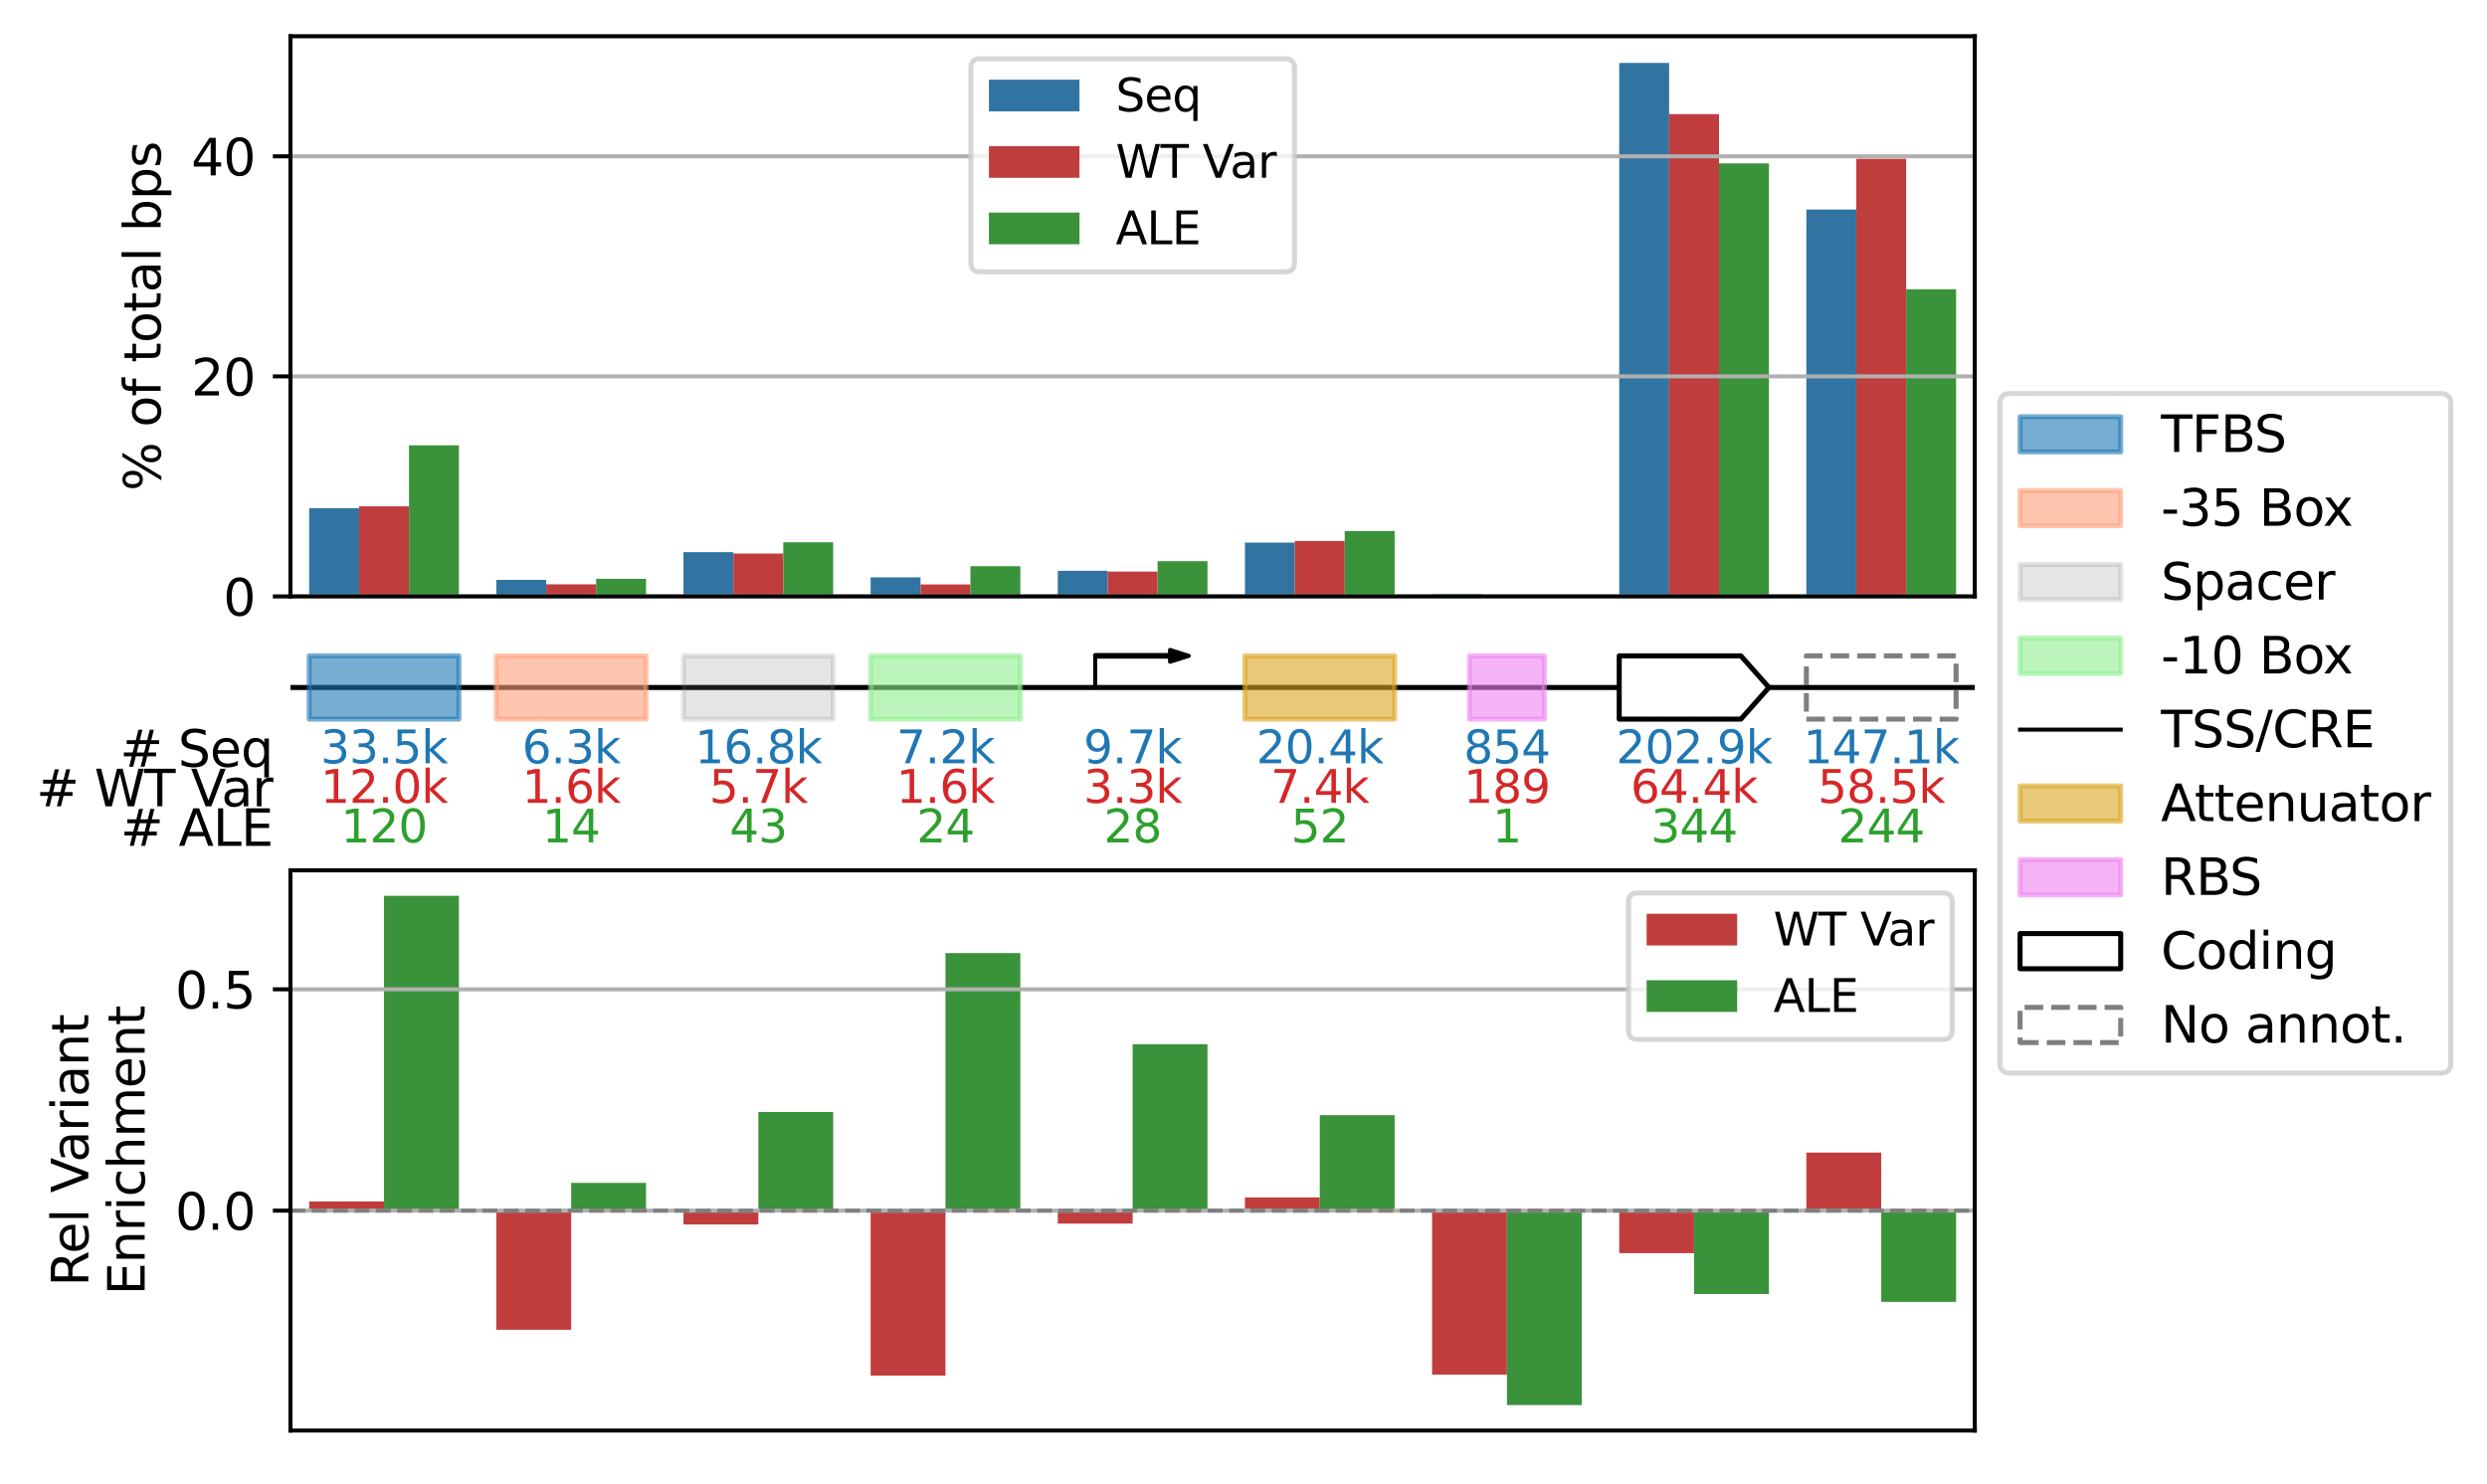 <?xml version="1.0" encoding="utf-8" standalone="no"?>
<!DOCTYPE svg PUBLIC "-//W3C//DTD SVG 1.1//EN"
  "http://www.w3.org/Graphics/SVG/1.1/DTD/svg11.dtd">
<svg xmlns:xlink="http://www.w3.org/1999/xlink" width="494.348pt" height="295.1pt" viewBox="0 0 494.348 295.1" xmlns="http://www.w3.org/2000/svg" version="1.1">
 <defs>
  <style type="text/css">*{stroke-linejoin: round; stroke-linecap: butt}</style>
 </defs>
 <g id="figure_1">
  <g id="patch_1">
   <path d="M 0 295.1 
L 494.348 295.1 
L 494.348 0 
L 0 0 
z
" style="fill: #ffffff"/>
  </g>
  <g id="axes_1">
   <g id="patch_2">
    <path d="M 57.736 118.575 
L 392.536 118.575 
L 392.536 7.2 
L 57.736 7.2 
z
" style="fill: #ffffff"/>
   </g>
   <g id="patch_3">
    <path d="M 61.456 118.575 
L 71.376 118.575 
L 71.376 101.024 
L 61.456 101.024 
z
" clip-path="url(#pc0bfbe5837)" style="fill: #3274a1"/>
   </g>
   <g id="patch_4">
    <path d="M 98.656 118.575 
L 108.576 118.575 
L 108.576 115.278 
L 98.656 115.278 
z
" clip-path="url(#pc0bfbe5837)" style="fill: #3274a1"/>
   </g>
   <g id="patch_5">
    <path d="M 135.856 118.575 
L 145.776 118.575 
L 145.776 109.774 
L 135.856 109.774 
z
" clip-path="url(#pc0bfbe5837)" style="fill: #3274a1"/>
   </g>
   <g id="patch_6">
    <path d="M 173.056 118.575 
L 182.976 118.575 
L 182.976 114.778 
L 173.056 114.778 
z
" clip-path="url(#pc0bfbe5837)" style="fill: #3274a1"/>
   </g>
   <g id="patch_7">
    <path d="M 210.256 118.575 
L 220.176 118.575 
L 220.176 113.482 
L 210.256 113.482 
z
" clip-path="url(#pc0bfbe5837)" style="fill: #3274a1"/>
   </g>
   <g id="patch_8">
    <path d="M 247.456 118.575 
L 257.376 118.575 
L 257.376 107.869 
L 247.456 107.869 
z
" clip-path="url(#pc0bfbe5837)" style="fill: #3274a1"/>
   </g>
   <g id="patch_9">
    <path d="M 284.656 118.575 
L 294.576 118.575 
L 294.576 118.129 
L 284.656 118.129 
z
" clip-path="url(#pc0bfbe5837)" style="fill: #3274a1"/>
   </g>
   <g id="patch_10">
    <path d="M 321.856 118.575 
L 331.776 118.575 
L 331.776 12.504 
L 321.856 12.504 
z
" clip-path="url(#pc0bfbe5837)" style="fill: #3274a1"/>
   </g>
   <g id="patch_11">
    <path d="M 359.056 118.575 
L 368.976 118.575 
L 368.976 41.654 
L 359.056 41.654 
z
" clip-path="url(#pc0bfbe5837)" style="fill: #3274a1"/>
   </g>
   <g id="patch_12">
    <path d="M 71.376 118.575 
L 81.296 118.575 
L 81.296 100.66 
L 71.376 100.66 
z
" clip-path="url(#pc0bfbe5837)" style="fill: #c03d3e"/>
   </g>
   <g id="patch_13">
    <path d="M 108.576 118.575 
L 118.496 118.575 
L 118.496 116.165 
L 108.576 116.165 
z
" clip-path="url(#pc0bfbe5837)" style="fill: #c03d3e"/>
   </g>
   <g id="patch_14">
    <path d="M 145.776 118.575 
L 155.696 118.575 
L 155.696 110.049 
L 145.776 110.049 
z
" clip-path="url(#pc0bfbe5837)" style="fill: #c03d3e"/>
   </g>
   <g id="patch_15">
    <path d="M 182.976 118.575 
L 192.896 118.575 
L 192.896 116.193 
L 182.976 116.193 
z
" clip-path="url(#pc0bfbe5837)" style="fill: #c03d3e"/>
   </g>
   <g id="patch_16">
    <path d="M 220.176 118.575 
L 230.096 118.575 
L 230.096 113.631 
L 220.176 113.631 
z
" clip-path="url(#pc0bfbe5837)" style="fill: #c03d3e"/>
   </g>
   <g id="patch_17">
    <path d="M 257.376 118.575 
L 267.296 118.575 
L 267.296 107.55 
L 257.376 107.55 
z
" clip-path="url(#pc0bfbe5837)" style="fill: #c03d3e"/>
   </g>
   <g id="patch_18">
    <path d="M 294.576 118.575 
L 304.496 118.575 
L 304.496 118.294 
L 294.576 118.294 
z
" clip-path="url(#pc0bfbe5837)" style="fill: #c03d3e"/>
   </g>
   <g id="patch_19">
    <path d="M 331.776 118.575 
L 341.696 118.575 
L 341.696 22.689 
L 331.776 22.689 
z
" clip-path="url(#pc0bfbe5837)" style="fill: #c03d3e"/>
   </g>
   <g id="patch_20">
    <path d="M 368.976 118.575 
L 378.896 118.575 
L 378.896 31.566 
L 368.976 31.566 
z
" clip-path="url(#pc0bfbe5837)" style="fill: #c03d3e"/>
   </g>
   <g id="patch_21">
    <path d="M 81.296 118.575 
L 91.216 118.575 
L 91.216 88.541 
L 81.296 88.541 
z
" clip-path="url(#pc0bfbe5837)" style="fill: #3a923a"/>
   </g>
   <g id="patch_22">
    <path d="M 118.496 118.575 
L 128.416 118.575 
L 128.416 115.071 
L 118.496 115.071 
z
" clip-path="url(#pc0bfbe5837)" style="fill: #3a923a"/>
   </g>
   <g id="patch_23">
    <path d="M 155.696 118.575 
L 165.616 118.575 
L 165.616 107.813 
L 155.696 107.813 
z
" clip-path="url(#pc0bfbe5837)" style="fill: #3a923a"/>
   </g>
   <g id="patch_24">
    <path d="M 192.896 118.575 
L 202.816 118.575 
L 202.816 112.568 
L 192.896 112.568 
z
" clip-path="url(#pc0bfbe5837)" style="fill: #3a923a"/>
   </g>
   <g id="patch_25">
    <path d="M 230.096 118.575 
L 240.016 118.575 
L 240.016 111.567 
L 230.096 111.567 
z
" clip-path="url(#pc0bfbe5837)" style="fill: #3a923a"/>
   </g>
   <g id="patch_26">
    <path d="M 267.296 118.575 
L 277.216 118.575 
L 277.216 105.56 
L 267.296 105.56 
z
" clip-path="url(#pc0bfbe5837)" style="fill: #3a923a"/>
   </g>
   <g id="patch_27">
    <path d="M 304.496 118.575 
L 314.416 118.575 
L 314.416 118.325 
L 304.496 118.325 
z
" clip-path="url(#pc0bfbe5837)" style="fill: #3a923a"/>
   </g>
   <g id="patch_28">
    <path d="M 341.696 118.575 
L 351.616 118.575 
L 351.616 32.477 
L 341.696 32.477 
z
" clip-path="url(#pc0bfbe5837)" style="fill: #3a923a"/>
   </g>
   <g id="patch_29">
    <path d="M 378.896 118.575 
L 388.816 118.575 
L 388.816 57.505 
L 378.896 57.505 
z
" clip-path="url(#pc0bfbe5837)" style="fill: #3a923a"/>
   </g>
   <g id="matplotlib.axis_1"/>
   <g id="matplotlib.axis_2">
    <g id="ytick_1">
     <g id="line2d_1">
      <path d="M 57.736 118.575 
L 392.536 118.575 
" clip-path="url(#pc0bfbe5837)" style="fill: none; stroke: #b0b0b0; stroke-width: 0.8; stroke-linecap: square"/>
     </g>
     <g id="line2d_2">
      <defs>
       <path id="mdea34a6b7b" d="M 0 0 
L -3.5 0 
" style="stroke: #000000; stroke-width: 0.8"/>
      </defs>
      <g>
       <use xlink:href="#mdea34a6b7b" x="57.736" y="118.575" style="stroke: #000000; stroke-width: 0.8"/>
      </g>
     </g>
     <g id="text_1">
      <!-- 0 -->
      <g transform="translate(44.373 122.374) scale(0.1 -0.1)">
       <defs>
        <path id="DejaVuSans-30" d="M 2034 4250 
Q 1547 4250 1301 3770 
Q 1056 3291 1056 2328 
Q 1056 1369 1301 889 
Q 1547 409 2034 409 
Q 2525 409 2770 889 
Q 3016 1369 3016 2328 
Q 3016 3291 2770 3770 
Q 2525 4250 2034 4250 
z
M 2034 4750 
Q 2819 4750 3233 4129 
Q 3647 3509 3647 2328 
Q 3647 1150 3233 529 
Q 2819 -91 2034 -91 
Q 1250 -91 836 529 
Q 422 1150 422 2328 
Q 422 3509 836 4129 
Q 1250 4750 2034 4750 
z
" transform="scale(0.016)"/>
       </defs>
       <use xlink:href="#DejaVuSans-30"/>
      </g>
     </g>
    </g>
    <g id="ytick_2">
     <g id="line2d_3">
      <path d="M 57.736 74.825 
L 392.536 74.825 
" clip-path="url(#pc0bfbe5837)" style="fill: none; stroke: #b0b0b0; stroke-width: 0.8; stroke-linecap: square"/>
     </g>
     <g id="line2d_4">
      <g>
       <use xlink:href="#mdea34a6b7b" x="57.736" y="74.825" style="stroke: #000000; stroke-width: 0.8"/>
      </g>
     </g>
     <g id="text_2">
      <!-- 20 -->
      <g transform="translate(38.011 78.624) scale(0.1 -0.1)">
       <defs>
        <path id="DejaVuSans-32" d="M 1228 531 
L 3431 531 
L 3431 0 
L 469 0 
L 469 531 
Q 828 903 1448 1529 
Q 2069 2156 2228 2338 
Q 2531 2678 2651 2914 
Q 2772 3150 2772 3378 
Q 2772 3750 2511 3984 
Q 2250 4219 1831 4219 
Q 1534 4219 1204 4116 
Q 875 4013 500 3803 
L 500 4441 
Q 881 4594 1212 4672 
Q 1544 4750 1819 4750 
Q 2544 4750 2975 4387 
Q 3406 4025 3406 3419 
Q 3406 3131 3298 2873 
Q 3191 2616 2906 2266 
Q 2828 2175 2409 1742 
Q 1991 1309 1228 531 
z
" transform="scale(0.016)"/>
       </defs>
       <use xlink:href="#DejaVuSans-32"/>
       <use xlink:href="#DejaVuSans-30" x="63.623"/>
      </g>
     </g>
    </g>
    <g id="ytick_3">
     <g id="line2d_5">
      <path d="M 57.736 31.075 
L 392.536 31.075 
" clip-path="url(#pc0bfbe5837)" style="fill: none; stroke: #b0b0b0; stroke-width: 0.8; stroke-linecap: square"/>
     </g>
     <g id="line2d_6">
      <g>
       <use xlink:href="#mdea34a6b7b" x="57.736" y="31.075" style="stroke: #000000; stroke-width: 0.8"/>
      </g>
     </g>
     <g id="text_3">
      <!-- 40 -->
      <g transform="translate(38.011 34.874) scale(0.1 -0.1)">
       <defs>
        <path id="DejaVuSans-34" d="M 2419 4116 
L 825 1625 
L 2419 1625 
L 2419 4116 
z
M 2253 4666 
L 3047 4666 
L 3047 1625 
L 3713 1625 
L 3713 1100 
L 3047 1100 
L 3047 0 
L 2419 0 
L 2419 1100 
L 313 1100 
L 313 1709 
L 2253 4666 
z
" transform="scale(0.016)"/>
       </defs>
       <use xlink:href="#DejaVuSans-34"/>
       <use xlink:href="#DejaVuSans-30" x="63.623"/>
      </g>
     </g>
    </g>
    <g id="text_4">
     <!-- % of total bps -->
     <g transform="translate(31.931 97.611) rotate(-90) scale(0.1 -0.1)">
      <defs>
       <path id="DejaVuSans-25" d="M 4653 2053 
Q 4381 2053 4226 1822 
Q 4072 1591 4072 1178 
Q 4072 772 4226 539 
Q 4381 306 4653 306 
Q 4919 306 5073 539 
Q 5228 772 5228 1178 
Q 5228 1588 5073 1820 
Q 4919 2053 4653 2053 
z
M 4653 2450 
Q 5147 2450 5437 2106 
Q 5728 1763 5728 1178 
Q 5728 594 5436 251 
Q 5144 -91 4653 -91 
Q 4153 -91 3862 251 
Q 3572 594 3572 1178 
Q 3572 1766 3864 2108 
Q 4156 2450 4653 2450 
z
M 1428 4353 
Q 1159 4353 1004 4120 
Q 850 3888 850 3481 
Q 850 3069 1003 2837 
Q 1156 2606 1428 2606 
Q 1700 2606 1854 2837 
Q 2009 3069 2009 3481 
Q 2009 3884 1853 4118 
Q 1697 4353 1428 4353 
z
M 4250 4750 
L 4750 4750 
L 1831 -91 
L 1331 -91 
L 4250 4750 
z
M 1428 4750 
Q 1922 4750 2215 4408 
Q 2509 4066 2509 3481 
Q 2509 2891 2217 2550 
Q 1925 2209 1428 2209 
Q 931 2209 642 2551 
Q 353 2894 353 3481 
Q 353 4063 643 4406 
Q 934 4750 1428 4750 
z
" transform="scale(0.016)"/>
       <path id="DejaVuSans-20" transform="scale(0.016)"/>
       <path id="DejaVuSans-6f" d="M 1959 3097 
Q 1497 3097 1228 2736 
Q 959 2375 959 1747 
Q 959 1119 1226 758 
Q 1494 397 1959 397 
Q 2419 397 2687 759 
Q 2956 1122 2956 1747 
Q 2956 2369 2687 2733 
Q 2419 3097 1959 3097 
z
M 1959 3584 
Q 2709 3584 3137 3096 
Q 3566 2609 3566 1747 
Q 3566 888 3137 398 
Q 2709 -91 1959 -91 
Q 1206 -91 779 398 
Q 353 888 353 1747 
Q 353 2609 779 3096 
Q 1206 3584 1959 3584 
z
" transform="scale(0.016)"/>
       <path id="DejaVuSans-66" d="M 2375 4863 
L 2375 4384 
L 1825 4384 
Q 1516 4384 1395 4259 
Q 1275 4134 1275 3809 
L 1275 3500 
L 2222 3500 
L 2222 3053 
L 1275 3053 
L 1275 0 
L 697 0 
L 697 3053 
L 147 3053 
L 147 3500 
L 697 3500 
L 697 3744 
Q 697 4328 969 4595 
Q 1241 4863 1831 4863 
L 2375 4863 
z
" transform="scale(0.016)"/>
       <path id="DejaVuSans-74" d="M 1172 4494 
L 1172 3500 
L 2356 3500 
L 2356 3053 
L 1172 3053 
L 1172 1153 
Q 1172 725 1289 603 
Q 1406 481 1766 481 
L 2356 481 
L 2356 0 
L 1766 0 
Q 1100 0 847 248 
Q 594 497 594 1153 
L 594 3053 
L 172 3053 
L 172 3500 
L 594 3500 
L 594 4494 
L 1172 4494 
z
" transform="scale(0.016)"/>
       <path id="DejaVuSans-61" d="M 2194 1759 
Q 1497 1759 1228 1600 
Q 959 1441 959 1056 
Q 959 750 1161 570 
Q 1363 391 1709 391 
Q 2188 391 2477 730 
Q 2766 1069 2766 1631 
L 2766 1759 
L 2194 1759 
z
M 3341 1997 
L 3341 0 
L 2766 0 
L 2766 531 
Q 2569 213 2275 61 
Q 1981 -91 1556 -91 
Q 1019 -91 701 211 
Q 384 513 384 1019 
Q 384 1609 779 1909 
Q 1175 2209 1959 2209 
L 2766 2209 
L 2766 2266 
Q 2766 2663 2505 2880 
Q 2244 3097 1772 3097 
Q 1472 3097 1187 3025 
Q 903 2953 641 2809 
L 641 3341 
Q 956 3463 1253 3523 
Q 1550 3584 1831 3584 
Q 2591 3584 2966 3190 
Q 3341 2797 3341 1997 
z
" transform="scale(0.016)"/>
       <path id="DejaVuSans-6c" d="M 603 4863 
L 1178 4863 
L 1178 0 
L 603 0 
L 603 4863 
z
" transform="scale(0.016)"/>
       <path id="DejaVuSans-62" d="M 3116 1747 
Q 3116 2381 2855 2742 
Q 2594 3103 2138 3103 
Q 1681 3103 1420 2742 
Q 1159 2381 1159 1747 
Q 1159 1113 1420 752 
Q 1681 391 2138 391 
Q 2594 391 2855 752 
Q 3116 1113 3116 1747 
z
M 1159 2969 
Q 1341 3281 1617 3432 
Q 1894 3584 2278 3584 
Q 2916 3584 3314 3078 
Q 3713 2572 3713 1747 
Q 3713 922 3314 415 
Q 2916 -91 2278 -91 
Q 1894 -91 1617 61 
Q 1341 213 1159 525 
L 1159 0 
L 581 0 
L 581 4863 
L 1159 4863 
L 1159 2969 
z
" transform="scale(0.016)"/>
       <path id="DejaVuSans-70" d="M 1159 525 
L 1159 -1331 
L 581 -1331 
L 581 3500 
L 1159 3500 
L 1159 2969 
Q 1341 3281 1617 3432 
Q 1894 3584 2278 3584 
Q 2916 3584 3314 3078 
Q 3713 2572 3713 1747 
Q 3713 922 3314 415 
Q 2916 -91 2278 -91 
Q 1894 -91 1617 61 
Q 1341 213 1159 525 
z
M 3116 1747 
Q 3116 2381 2855 2742 
Q 2594 3103 2138 3103 
Q 1681 3103 1420 2742 
Q 1159 2381 1159 1747 
Q 1159 1113 1420 752 
Q 1681 391 2138 391 
Q 2594 391 2855 752 
Q 3116 1113 3116 1747 
z
" transform="scale(0.016)"/>
       <path id="DejaVuSans-73" d="M 2834 3397 
L 2834 2853 
Q 2591 2978 2328 3040 
Q 2066 3103 1784 3103 
Q 1356 3103 1142 2972 
Q 928 2841 928 2578 
Q 928 2378 1081 2264 
Q 1234 2150 1697 2047 
L 1894 2003 
Q 2506 1872 2764 1633 
Q 3022 1394 3022 966 
Q 3022 478 2636 193 
Q 2250 -91 1575 -91 
Q 1294 -91 989 -36 
Q 684 19 347 128 
L 347 722 
Q 666 556 975 473 
Q 1284 391 1588 391 
Q 1994 391 2212 530 
Q 2431 669 2431 922 
Q 2431 1156 2273 1281 
Q 2116 1406 1581 1522 
L 1381 1569 
Q 847 1681 609 1914 
Q 372 2147 372 2553 
Q 372 3047 722 3315 
Q 1072 3584 1716 3584 
Q 2034 3584 2315 3537 
Q 2597 3491 2834 3397 
z
" transform="scale(0.016)"/>
      </defs>
      <use xlink:href="#DejaVuSans-25"/>
      <use xlink:href="#DejaVuSans-20" x="95.02"/>
      <use xlink:href="#DejaVuSans-6f" x="126.807"/>
      <use xlink:href="#DejaVuSans-66" x="187.988"/>
      <use xlink:href="#DejaVuSans-20" x="223.193"/>
      <use xlink:href="#DejaVuSans-74" x="254.98"/>
      <use xlink:href="#DejaVuSans-6f" x="294.189"/>
      <use xlink:href="#DejaVuSans-74" x="355.371"/>
      <use xlink:href="#DejaVuSans-61" x="394.58"/>
      <use xlink:href="#DejaVuSans-6c" x="455.859"/>
      <use xlink:href="#DejaVuSans-20" x="483.643"/>
      <use xlink:href="#DejaVuSans-62" x="515.43"/>
      <use xlink:href="#DejaVuSans-70" x="578.906"/>
      <use xlink:href="#DejaVuSans-73" x="642.383"/>
     </g>
    </g>
   </g>
   <g id="line2d_7">
    <path clip-path="url(#pc0bfbe5837)" style="fill: none; stroke: #424242; stroke-width: 2.7; stroke-linecap: square"/>
   </g>
   <g id="line2d_8">
    <path clip-path="url(#pc0bfbe5837)" style="fill: none; stroke: #424242; stroke-width: 2.7; stroke-linecap: square"/>
   </g>
   <g id="line2d_9">
    <path clip-path="url(#pc0bfbe5837)" style="fill: none; stroke: #424242; stroke-width: 2.7; stroke-linecap: square"/>
   </g>
   <g id="line2d_10">
    <path clip-path="url(#pc0bfbe5837)" style="fill: none; stroke: #424242; stroke-width: 2.7; stroke-linecap: square"/>
   </g>
   <g id="line2d_11">
    <path clip-path="url(#pc0bfbe5837)" style="fill: none; stroke: #424242; stroke-width: 2.7; stroke-linecap: square"/>
   </g>
   <g id="line2d_12">
    <path clip-path="url(#pc0bfbe5837)" style="fill: none; stroke: #424242; stroke-width: 2.7; stroke-linecap: square"/>
   </g>
   <g id="line2d_13">
    <path clip-path="url(#pc0bfbe5837)" style="fill: none; stroke: #424242; stroke-width: 2.7; stroke-linecap: square"/>
   </g>
   <g id="line2d_14">
    <path clip-path="url(#pc0bfbe5837)" style="fill: none; stroke: #424242; stroke-width: 2.7; stroke-linecap: square"/>
   </g>
   <g id="line2d_15">
    <path clip-path="url(#pc0bfbe5837)" style="fill: none; stroke: #424242; stroke-width: 2.7; stroke-linecap: square"/>
   </g>
   <g id="line2d_16">
    <path clip-path="url(#pc0bfbe5837)" style="fill: none; stroke: #424242; stroke-width: 2.7; stroke-linecap: square"/>
   </g>
   <g id="line2d_17">
    <path clip-path="url(#pc0bfbe5837)" style="fill: none; stroke: #424242; stroke-width: 2.7; stroke-linecap: square"/>
   </g>
   <g id="line2d_18">
    <path clip-path="url(#pc0bfbe5837)" style="fill: none; stroke: #424242; stroke-width: 2.7; stroke-linecap: square"/>
   </g>
   <g id="line2d_19">
    <path clip-path="url(#pc0bfbe5837)" style="fill: none; stroke: #424242; stroke-width: 2.7; stroke-linecap: square"/>
   </g>
   <g id="line2d_20">
    <path clip-path="url(#pc0bfbe5837)" style="fill: none; stroke: #424242; stroke-width: 2.7; stroke-linecap: square"/>
   </g>
   <g id="line2d_21">
    <path clip-path="url(#pc0bfbe5837)" style="fill: none; stroke: #424242; stroke-width: 2.7; stroke-linecap: square"/>
   </g>
   <g id="line2d_22">
    <path clip-path="url(#pc0bfbe5837)" style="fill: none; stroke: #424242; stroke-width: 2.7; stroke-linecap: square"/>
   </g>
   <g id="line2d_23">
    <path clip-path="url(#pc0bfbe5837)" style="fill: none; stroke: #424242; stroke-width: 2.7; stroke-linecap: square"/>
   </g>
   <g id="line2d_24">
    <path clip-path="url(#pc0bfbe5837)" style="fill: none; stroke: #424242; stroke-width: 2.7; stroke-linecap: square"/>
   </g>
   <g id="line2d_25">
    <path clip-path="url(#pc0bfbe5837)" style="fill: none; stroke: #424242; stroke-width: 2.7; stroke-linecap: square"/>
   </g>
   <g id="line2d_26">
    <path clip-path="url(#pc0bfbe5837)" style="fill: none; stroke: #424242; stroke-width: 2.7; stroke-linecap: square"/>
   </g>
   <g id="line2d_27">
    <path clip-path="url(#pc0bfbe5837)" style="fill: none; stroke: #424242; stroke-width: 2.7; stroke-linecap: square"/>
   </g>
   <g id="line2d_28">
    <path clip-path="url(#pc0bfbe5837)" style="fill: none; stroke: #424242; stroke-width: 2.7; stroke-linecap: square"/>
   </g>
   <g id="line2d_29">
    <path clip-path="url(#pc0bfbe5837)" style="fill: none; stroke: #424242; stroke-width: 2.7; stroke-linecap: square"/>
   </g>
   <g id="line2d_30">
    <path clip-path="url(#pc0bfbe5837)" style="fill: none; stroke: #424242; stroke-width: 2.7; stroke-linecap: square"/>
   </g>
   <g id="line2d_31">
    <path clip-path="url(#pc0bfbe5837)" style="fill: none; stroke: #424242; stroke-width: 2.7; stroke-linecap: square"/>
   </g>
   <g id="line2d_32">
    <path clip-path="url(#pc0bfbe5837)" style="fill: none; stroke: #424242; stroke-width: 2.7; stroke-linecap: square"/>
   </g>
   <g id="line2d_33">
    <path clip-path="url(#pc0bfbe5837)" style="fill: none; stroke: #424242; stroke-width: 2.7; stroke-linecap: square"/>
   </g>
   <g id="patch_30">
    <path d="M 57.736 118.575 
L 57.736 7.2 
" style="fill: none; stroke: #000000; stroke-width: 0.8; stroke-linejoin: miter; stroke-linecap: square"/>
   </g>
   <g id="patch_31">
    <path d="M 392.536 118.575 
L 392.536 7.2 
" style="fill: none; stroke: #000000; stroke-width: 0.8; stroke-linejoin: miter; stroke-linecap: square"/>
   </g>
   <g id="patch_32">
    <path d="M 57.736 118.575 
L 392.536 118.575 
" style="fill: none; stroke: #000000; stroke-width: 0.8; stroke-linejoin: miter; stroke-linecap: square"/>
   </g>
   <g id="patch_33">
    <path d="M 57.736 7.2 
L 392.536 7.2 
" style="fill: none; stroke: #000000; stroke-width: 0.8; stroke-linejoin: miter; stroke-linecap: square"/>
   </g>
   <g id="legend_1">
    <g id="patch_34">
     <path d="M 194.771 54.031 
L 255.501 54.031 
Q 257.301 54.031 257.301 52.231 
L 257.301 13.5 
Q 257.301 11.7 255.501 11.7 
L 194.771 11.7 
Q 192.971 11.7 192.971 13.5 
L 192.971 52.231 
Q 192.971 54.031 194.771 54.031 
z
" style="fill: #ffffff; opacity: 0.8; stroke: #cccccc; stroke-linejoin: miter"/>
    </g>
    <g id="patch_35">
     <path d="M 196.571 22.139 
L 214.571 22.139 
L 214.571 15.839 
L 196.571 15.839 
z
" style="fill: #3274a1"/>
    </g>
    <g id="text_5">
     <!-- Seq -->
     <g transform="translate(221.771 22.139) scale(0.09 -0.09)">
      <defs>
       <path id="DejaVuSans-53" d="M 3425 4513 
L 3425 3897 
Q 3066 4069 2747 4153 
Q 2428 4238 2131 4238 
Q 1616 4238 1336 4038 
Q 1056 3838 1056 3469 
Q 1056 3159 1242 3001 
Q 1428 2844 1947 2747 
L 2328 2669 
Q 3034 2534 3370 2195 
Q 3706 1856 3706 1288 
Q 3706 609 3251 259 
Q 2797 -91 1919 -91 
Q 1588 -91 1214 -16 
Q 841 59 441 206 
L 441 856 
Q 825 641 1194 531 
Q 1563 422 1919 422 
Q 2459 422 2753 634 
Q 3047 847 3047 1241 
Q 3047 1584 2836 1778 
Q 2625 1972 2144 2069 
L 1759 2144 
Q 1053 2284 737 2584 
Q 422 2884 422 3419 
Q 422 4038 858 4394 
Q 1294 4750 2059 4750 
Q 2388 4750 2728 4690 
Q 3069 4631 3425 4513 
z
" transform="scale(0.016)"/>
       <path id="DejaVuSans-65" d="M 3597 1894 
L 3597 1613 
L 953 1613 
Q 991 1019 1311 708 
Q 1631 397 2203 397 
Q 2534 397 2845 478 
Q 3156 559 3463 722 
L 3463 178 
Q 3153 47 2828 -22 
Q 2503 -91 2169 -91 
Q 1331 -91 842 396 
Q 353 884 353 1716 
Q 353 2575 817 3079 
Q 1281 3584 2069 3584 
Q 2775 3584 3186 3129 
Q 3597 2675 3597 1894 
z
M 3022 2063 
Q 3016 2534 2758 2815 
Q 2500 3097 2075 3097 
Q 1594 3097 1305 2825 
Q 1016 2553 972 2059 
L 3022 2063 
z
" transform="scale(0.016)"/>
       <path id="DejaVuSans-71" d="M 947 1747 
Q 947 1113 1208 752 
Q 1469 391 1925 391 
Q 2381 391 2643 752 
Q 2906 1113 2906 1747 
Q 2906 2381 2643 2742 
Q 2381 3103 1925 3103 
Q 1469 3103 1208 2742 
Q 947 2381 947 1747 
z
M 2906 525 
Q 2725 213 2448 61 
Q 2172 -91 1784 -91 
Q 1150 -91 751 415 
Q 353 922 353 1747 
Q 353 2572 751 3078 
Q 1150 3584 1784 3584 
Q 2172 3584 2448 3432 
Q 2725 3281 2906 2969 
L 2906 3500 
L 3481 3500 
L 3481 -1331 
L 2906 -1331 
L 2906 525 
z
" transform="scale(0.016)"/>
      </defs>
      <use xlink:href="#DejaVuSans-53"/>
      <use xlink:href="#DejaVuSans-65" x="63.477"/>
      <use xlink:href="#DejaVuSans-71" x="125"/>
     </g>
    </g>
    <g id="patch_36">
     <path d="M 196.571 35.349 
L 214.571 35.349 
L 214.571 29.049 
L 196.571 29.049 
z
" style="fill: #c03d3e"/>
    </g>
    <g id="text_6">
     <!-- WT Var -->
     <g transform="translate(221.771 35.349) scale(0.09 -0.09)">
      <defs>
       <path id="DejaVuSans-57" d="M 213 4666 
L 850 4666 
L 1831 722 
L 2809 4666 
L 3519 4666 
L 4500 722 
L 5478 4666 
L 6119 4666 
L 4947 0 
L 4153 0 
L 3169 4050 
L 2175 0 
L 1381 0 
L 213 4666 
z
" transform="scale(0.016)"/>
       <path id="DejaVuSans-54" d="M -19 4666 
L 3928 4666 
L 3928 4134 
L 2272 4134 
L 2272 0 
L 1638 0 
L 1638 4134 
L -19 4134 
L -19 4666 
z
" transform="scale(0.016)"/>
       <path id="DejaVuSans-56" d="M 1831 0 
L 50 4666 
L 709 4666 
L 2188 738 
L 3669 4666 
L 4325 4666 
L 2547 0 
L 1831 0 
z
" transform="scale(0.016)"/>
       <path id="DejaVuSans-72" d="M 2631 2963 
Q 2534 3019 2420 3045 
Q 2306 3072 2169 3072 
Q 1681 3072 1420 2755 
Q 1159 2438 1159 1844 
L 1159 0 
L 581 0 
L 581 3500 
L 1159 3500 
L 1159 2956 
Q 1341 3275 1631 3429 
Q 1922 3584 2338 3584 
Q 2397 3584 2469 3576 
Q 2541 3569 2628 3553 
L 2631 2963 
z
" transform="scale(0.016)"/>
      </defs>
      <use xlink:href="#DejaVuSans-57"/>
      <use xlink:href="#DejaVuSans-54" x="98.877"/>
      <use xlink:href="#DejaVuSans-20" x="159.961"/>
      <use xlink:href="#DejaVuSans-56" x="191.748"/>
      <use xlink:href="#DejaVuSans-61" x="252.406"/>
      <use xlink:href="#DejaVuSans-72" x="313.686"/>
     </g>
    </g>
    <g id="patch_37">
     <path d="M 196.571 48.559 
L 214.571 48.559 
L 214.571 42.259 
L 196.571 42.259 
z
" style="fill: #3a923a"/>
    </g>
    <g id="text_7">
     <!-- ALE -->
     <g transform="translate(221.771 48.559) scale(0.09 -0.09)">
      <defs>
       <path id="DejaVuSans-41" d="M 2188 4044 
L 1331 1722 
L 3047 1722 
L 2188 4044 
z
M 1831 4666 
L 2547 4666 
L 4325 0 
L 3669 0 
L 3244 1197 
L 1141 1197 
L 716 0 
L 50 0 
L 1831 4666 
z
" transform="scale(0.016)"/>
       <path id="DejaVuSans-4c" d="M 628 4666 
L 1259 4666 
L 1259 531 
L 3531 531 
L 3531 0 
L 628 0 
L 628 4666 
z
" transform="scale(0.016)"/>
       <path id="DejaVuSans-45" d="M 628 4666 
L 3578 4666 
L 3578 4134 
L 1259 4134 
L 1259 2753 
L 3481 2753 
L 3481 2222 
L 1259 2222 
L 1259 531 
L 3634 531 
L 3634 0 
L 628 0 
L 628 4666 
z
" transform="scale(0.016)"/>
      </defs>
      <use xlink:href="#DejaVuSans-41"/>
      <use xlink:href="#DejaVuSans-4c" x="68.408"/>
      <use xlink:href="#DejaVuSans-45" x="124.121"/>
     </g>
    </g>
   </g>
  </g>
  <g id="axes_2">
   <g id="patch_38">
    <path d="M 57.736 164.363 
L 392.536 164.363 
L 392.536 127.237 
L 57.736 127.237 
z
" style="fill: #ffffff"/>
   </g>
   <g id="patch_39">
    <path d="M 359.056 142.968 
L 388.816 142.968 
L 388.816 130.384 
L 359.056 130.384 
z
" clip-path="url(#p7ae9b88ac7)" style="fill: #ffffff; stroke-dasharray: 3.7,1.6; stroke-dashoffset: 0; stroke: #7f7f7f; stroke-linejoin: miter"/>
   </g>
   <g id="line2d_34">
    <path d="M 57.736 136.676 
L 392.536 136.676 
" clip-path="url(#p7ae9b88ac7)" style="fill: none; stroke: #000000; stroke-linecap: square"/>
   </g>
   <g id="patch_40">
    <path d="M 61.456 142.968 
L 91.216 142.968 
L 91.216 130.384 
L 61.456 130.384 
z
" clip-path="url(#p7ae9b88ac7)" style="fill: #1f77b4; opacity: 0.6; stroke: #1f77b4; stroke-linejoin: miter"/>
   </g>
   <g id="patch_41">
    <path d="M 98.656 142.968 
L 128.416 142.968 
L 128.416 130.384 
L 98.656 130.384 
z
" clip-path="url(#p7ae9b88ac7)" style="fill: #ffa07a; opacity: 0.6; stroke: #ffa07a; stroke-linejoin: miter"/>
   </g>
   <g id="patch_42">
    <path d="M 135.856 142.968 
L 165.616 142.968 
L 165.616 130.384 
L 135.856 130.384 
z
" clip-path="url(#p7ae9b88ac7)" style="fill: #7f7f7f; opacity: 0.2; stroke: #7f7f7f; stroke-linejoin: miter"/>
   </g>
   <g id="patch_43">
    <path d="M 173.056 142.968 
L 202.816 142.968 
L 202.816 130.384 
L 173.056 130.384 
z
" clip-path="url(#p7ae9b88ac7)" style="fill: #90ee90; opacity: 0.6; stroke: #90ee90; stroke-linejoin: miter"/>
   </g>
   <g id="patch_44">
    <path d="M 236.296 130.384 
L 232.576 131.564 
L 232.576 130.541 
L 217.696 130.541 
L 217.696 130.226 
L 232.576 130.226 
L 232.576 129.204 
z
" clip-path="url(#p7ae9b88ac7)" style="stroke: #000000; stroke-width: 0.8; stroke-linejoin: miter"/>
   </g>
   <g id="patch_45">
    <path d="M 247.456 142.968 
L 277.216 142.968 
L 277.216 130.384 
L 247.456 130.384 
z
" clip-path="url(#p7ae9b88ac7)" style="fill: #daa520; opacity: 0.6; stroke: #daa520; stroke-linejoin: miter"/>
   </g>
   <g id="patch_46">
    <path d="M 292.096 142.968 
L 306.976 142.968 
L 306.976 130.384 
L 292.096 130.384 
z
" clip-path="url(#p7ae9b88ac7)" style="fill: #ee82ee; opacity: 0.6; stroke: #ee82ee; stroke-linejoin: miter"/>
   </g>
   <g id="patch_47">
    <path d="M 321.856 142.968 
L 346.036 142.968 
L 351.616 136.676 
L 346.036 130.384 
L 321.856 130.384 
z
" clip-path="url(#p7ae9b88ac7)" style="fill: #ffffff; stroke: #000000; stroke-linejoin: miter"/>
   </g>
   <g id="matplotlib.axis_3"/>
   <g id="matplotlib.axis_4">
    <g id="ytick_4">
     <g id="line2d_35"/>
     <g id="text_8">
      <!-- # ALE -->
      <g transform="translate(23.947 168.162) scale(0.1 -0.1)">
       <defs>
        <path id="DejaVuSans-23" d="M 3272 2816 
L 2363 2816 
L 2100 1772 
L 3016 1772 
L 3272 2816 
z
M 2803 4594 
L 2478 3297 
L 3391 3297 
L 3719 4594 
L 4219 4594 
L 3897 3297 
L 4872 3297 
L 4872 2816 
L 3775 2816 
L 3519 1772 
L 4513 1772 
L 4513 1294 
L 3397 1294 
L 3072 0 
L 2572 0 
L 2894 1294 
L 1978 1294 
L 1656 0 
L 1153 0 
L 1478 1294 
L 494 1294 
L 494 1772 
L 1594 1772 
L 1856 2816 
L 850 2816 
L 850 3297 
L 1978 3297 
L 2297 4594 
L 2803 4594 
z
" transform="scale(0.016)"/>
       </defs>
       <use xlink:href="#DejaVuSans-23"/>
       <use xlink:href="#DejaVuSans-20" x="83.789"/>
       <use xlink:href="#DejaVuSans-41" x="115.576"/>
       <use xlink:href="#DejaVuSans-4c" x="183.984"/>
       <use xlink:href="#DejaVuSans-45" x="239.697"/>
      </g>
     </g>
    </g>
    <g id="ytick_5">
     <g id="line2d_36"/>
     <g id="text_9">
      <!-- # WT Var -->
      <g transform="translate(7.2 160.296) scale(0.1 -0.1)">
       <use xlink:href="#DejaVuSans-23"/>
       <use xlink:href="#DejaVuSans-20" x="83.789"/>
       <use xlink:href="#DejaVuSans-57" x="115.576"/>
       <use xlink:href="#DejaVuSans-54" x="214.453"/>
       <use xlink:href="#DejaVuSans-20" x="275.537"/>
       <use xlink:href="#DejaVuSans-56" x="307.324"/>
       <use xlink:href="#DejaVuSans-61" x="367.982"/>
       <use xlink:href="#DejaVuSans-72" x="429.262"/>
      </g>
     </g>
    </g>
    <g id="ytick_6">
     <g id="line2d_37"/>
     <g id="text_10">
      <!-- # Seq -->
      <g transform="translate(23.828 152.431) scale(0.1 -0.1)">
       <use xlink:href="#DejaVuSans-23"/>
       <use xlink:href="#DejaVuSans-20" x="83.789"/>
       <use xlink:href="#DejaVuSans-53" x="115.576"/>
       <use xlink:href="#DejaVuSans-65" x="179.053"/>
       <use xlink:href="#DejaVuSans-71" x="240.576"/>
      </g>
     </g>
    </g>
   </g>
   <g id="line2d_38">
    <path d="M 217.696 136.676 
L 217.696 130.384 
" clip-path="url(#p7ae9b88ac7)" style="fill: none; stroke: #000000; stroke-width: 0.8; stroke-linecap: square"/>
   </g>
   <g id="text_11">
    <!-- 33.5k -->
    <g style="fill: #1f77b4" transform="translate(63.711 151.744) scale(0.09 -0.09)">
     <defs>
      <path id="DejaVuSans-33" d="M 2597 2516 
Q 3050 2419 3304 2112 
Q 3559 1806 3559 1356 
Q 3559 666 3084 287 
Q 2609 -91 1734 -91 
Q 1441 -91 1130 -33 
Q 819 25 488 141 
L 488 750 
Q 750 597 1062 519 
Q 1375 441 1716 441 
Q 2309 441 2620 675 
Q 2931 909 2931 1356 
Q 2931 1769 2642 2001 
Q 2353 2234 1838 2234 
L 1294 2234 
L 1294 2753 
L 1863 2753 
Q 2328 2753 2575 2939 
Q 2822 3125 2822 3475 
Q 2822 3834 2567 4026 
Q 2313 4219 1838 4219 
Q 1578 4219 1281 4162 
Q 984 4106 628 3988 
L 628 4550 
Q 988 4650 1302 4700 
Q 1616 4750 1894 4750 
Q 2613 4750 3031 4423 
Q 3450 4097 3450 3541 
Q 3450 3153 3228 2886 
Q 3006 2619 2597 2516 
z
" transform="scale(0.016)"/>
      <path id="DejaVuSans-2e" d="M 684 794 
L 1344 794 
L 1344 0 
L 684 0 
L 684 794 
z
" transform="scale(0.016)"/>
      <path id="DejaVuSans-35" d="M 691 4666 
L 3169 4666 
L 3169 4134 
L 1269 4134 
L 1269 2991 
Q 1406 3038 1543 3061 
Q 1681 3084 1819 3084 
Q 2600 3084 3056 2656 
Q 3513 2228 3513 1497 
Q 3513 744 3044 326 
Q 2575 -91 1722 -91 
Q 1428 -91 1123 -41 
Q 819 9 494 109 
L 494 744 
Q 775 591 1075 516 
Q 1375 441 1709 441 
Q 2250 441 2565 725 
Q 2881 1009 2881 1497 
Q 2881 1984 2565 2268 
Q 2250 2553 1709 2553 
Q 1456 2553 1204 2497 
Q 953 2441 691 2322 
L 691 4666 
z
" transform="scale(0.016)"/>
      <path id="DejaVuSans-6b" d="M 581 4863 
L 1159 4863 
L 1159 1991 
L 2875 3500 
L 3609 3500 
L 1753 1863 
L 3688 0 
L 2938 0 
L 1159 1709 
L 1159 0 
L 581 0 
L 581 4863 
z
" transform="scale(0.016)"/>
     </defs>
     <use xlink:href="#DejaVuSans-33"/>
     <use xlink:href="#DejaVuSans-33" x="63.623"/>
     <use xlink:href="#DejaVuSans-2e" x="127.246"/>
     <use xlink:href="#DejaVuSans-35" x="159.033"/>
     <use xlink:href="#DejaVuSans-6b" x="222.656"/>
    </g>
   </g>
   <g id="text_12">
    <!-- 12.0k -->
    <g style="fill: #d62728" transform="translate(63.711 159.61) scale(0.09 -0.09)">
     <defs>
      <path id="DejaVuSans-31" d="M 794 531 
L 1825 531 
L 1825 4091 
L 703 3866 
L 703 4441 
L 1819 4666 
L 2450 4666 
L 2450 531 
L 3481 531 
L 3481 0 
L 794 0 
L 794 531 
z
" transform="scale(0.016)"/>
     </defs>
     <use xlink:href="#DejaVuSans-31"/>
     <use xlink:href="#DejaVuSans-32" x="63.623"/>
     <use xlink:href="#DejaVuSans-2e" x="127.246"/>
     <use xlink:href="#DejaVuSans-30" x="159.033"/>
     <use xlink:href="#DejaVuSans-6b" x="222.656"/>
    </g>
   </g>
   <g id="text_13">
    <!-- 120 -->
    <g style="fill: #2ca02c" transform="translate(67.747 167.475) scale(0.09 -0.09)">
     <use xlink:href="#DejaVuSans-31"/>
     <use xlink:href="#DejaVuSans-32" x="63.623"/>
     <use xlink:href="#DejaVuSans-30" x="127.246"/>
    </g>
   </g>
   <g id="text_14">
    <!-- 6.3k -->
    <g style="fill: #1f77b4" transform="translate(103.774 151.744) scale(0.09 -0.09)">
     <defs>
      <path id="DejaVuSans-36" d="M 2113 2584 
Q 1688 2584 1439 2293 
Q 1191 2003 1191 1497 
Q 1191 994 1439 701 
Q 1688 409 2113 409 
Q 2538 409 2786 701 
Q 3034 994 3034 1497 
Q 3034 2003 2786 2293 
Q 2538 2584 2113 2584 
z
M 3366 4563 
L 3366 3988 
Q 3128 4100 2886 4159 
Q 2644 4219 2406 4219 
Q 1781 4219 1451 3797 
Q 1122 3375 1075 2522 
Q 1259 2794 1537 2939 
Q 1816 3084 2150 3084 
Q 2853 3084 3261 2657 
Q 3669 2231 3669 1497 
Q 3669 778 3244 343 
Q 2819 -91 2113 -91 
Q 1303 -91 875 529 
Q 447 1150 447 2328 
Q 447 3434 972 4092 
Q 1497 4750 2381 4750 
Q 2619 4750 2861 4703 
Q 3103 4656 3366 4563 
z
" transform="scale(0.016)"/>
     </defs>
     <use xlink:href="#DejaVuSans-36"/>
     <use xlink:href="#DejaVuSans-2e" x="63.623"/>
     <use xlink:href="#DejaVuSans-33" x="95.41"/>
     <use xlink:href="#DejaVuSans-6b" x="159.033"/>
    </g>
   </g>
   <g id="text_15">
    <!-- 1.6k -->
    <g style="fill: #d62728" transform="translate(103.774 159.61) scale(0.09 -0.09)">
     <use xlink:href="#DejaVuSans-31"/>
     <use xlink:href="#DejaVuSans-2e" x="63.623"/>
     <use xlink:href="#DejaVuSans-36" x="95.41"/>
     <use xlink:href="#DejaVuSans-6b" x="159.033"/>
    </g>
   </g>
   <g id="text_16">
    <!-- 14 -->
    <g style="fill: #2ca02c" transform="translate(107.81 167.475) scale(0.09 -0.09)">
     <use xlink:href="#DejaVuSans-31"/>
     <use xlink:href="#DejaVuSans-34" x="63.623"/>
    </g>
   </g>
   <g id="text_17">
    <!-- 16.8k -->
    <g style="fill: #1f77b4" transform="translate(138.111 151.744) scale(0.09 -0.09)">
     <defs>
      <path id="DejaVuSans-38" d="M 2034 2216 
Q 1584 2216 1326 1975 
Q 1069 1734 1069 1313 
Q 1069 891 1326 650 
Q 1584 409 2034 409 
Q 2484 409 2743 651 
Q 3003 894 3003 1313 
Q 3003 1734 2745 1975 
Q 2488 2216 2034 2216 
z
M 1403 2484 
Q 997 2584 770 2862 
Q 544 3141 544 3541 
Q 544 4100 942 4425 
Q 1341 4750 2034 4750 
Q 2731 4750 3128 4425 
Q 3525 4100 3525 3541 
Q 3525 3141 3298 2862 
Q 3072 2584 2669 2484 
Q 3125 2378 3379 2068 
Q 3634 1759 3634 1313 
Q 3634 634 3220 271 
Q 2806 -91 2034 -91 
Q 1263 -91 848 271 
Q 434 634 434 1313 
Q 434 1759 690 2068 
Q 947 2378 1403 2484 
z
M 1172 3481 
Q 1172 3119 1398 2916 
Q 1625 2713 2034 2713 
Q 2441 2713 2670 2916 
Q 2900 3119 2900 3481 
Q 2900 3844 2670 4047 
Q 2441 4250 2034 4250 
Q 1625 4250 1398 4047 
Q 1172 3844 1172 3481 
z
" transform="scale(0.016)"/>
     </defs>
     <use xlink:href="#DejaVuSans-31"/>
     <use xlink:href="#DejaVuSans-36" x="63.623"/>
     <use xlink:href="#DejaVuSans-2e" x="127.246"/>
     <use xlink:href="#DejaVuSans-38" x="159.033"/>
     <use xlink:href="#DejaVuSans-6b" x="222.656"/>
    </g>
   </g>
   <g id="text_18">
    <!-- 5.7k -->
    <g style="fill: #d62728" transform="translate(140.974 159.61) scale(0.09 -0.09)">
     <defs>
      <path id="DejaVuSans-37" d="M 525 4666 
L 3525 4666 
L 3525 4397 
L 1831 0 
L 1172 0 
L 2766 4134 
L 525 4134 
L 525 4666 
z
" transform="scale(0.016)"/>
     </defs>
     <use xlink:href="#DejaVuSans-35"/>
     <use xlink:href="#DejaVuSans-2e" x="63.623"/>
     <use xlink:href="#DejaVuSans-37" x="95.41"/>
     <use xlink:href="#DejaVuSans-6b" x="159.033"/>
    </g>
   </g>
   <g id="text_19">
    <!-- 43 -->
    <g style="fill: #2ca02c" transform="translate(145.01 167.475) scale(0.09 -0.09)">
     <use xlink:href="#DejaVuSans-34"/>
     <use xlink:href="#DejaVuSans-33" x="63.623"/>
    </g>
   </g>
   <g id="text_20">
    <!-- 7.2k -->
    <g style="fill: #1f77b4" transform="translate(178.174 151.744) scale(0.09 -0.09)">
     <use xlink:href="#DejaVuSans-37"/>
     <use xlink:href="#DejaVuSans-2e" x="63.623"/>
     <use xlink:href="#DejaVuSans-32" x="95.41"/>
     <use xlink:href="#DejaVuSans-6b" x="159.033"/>
    </g>
   </g>
   <g id="text_21">
    <!-- 1.6k -->
    <g style="fill: #d62728" transform="translate(178.174 159.61) scale(0.09 -0.09)">
     <use xlink:href="#DejaVuSans-31"/>
     <use xlink:href="#DejaVuSans-2e" x="63.623"/>
     <use xlink:href="#DejaVuSans-36" x="95.41"/>
     <use xlink:href="#DejaVuSans-6b" x="159.033"/>
    </g>
   </g>
   <g id="text_22">
    <!-- 24 -->
    <g style="fill: #2ca02c" transform="translate(182.21 167.475) scale(0.09 -0.09)">
     <use xlink:href="#DejaVuSans-32"/>
     <use xlink:href="#DejaVuSans-34" x="63.623"/>
    </g>
   </g>
   <g id="text_23">
    <!-- 9.7k -->
    <g style="fill: #1f77b4" transform="translate(215.374 151.744) scale(0.09 -0.09)">
     <defs>
      <path id="DejaVuSans-39" d="M 703 97 
L 703 672 
Q 941 559 1184 500 
Q 1428 441 1663 441 
Q 2288 441 2617 861 
Q 2947 1281 2994 2138 
Q 2813 1869 2534 1725 
Q 2256 1581 1919 1581 
Q 1219 1581 811 2004 
Q 403 2428 403 3163 
Q 403 3881 828 4315 
Q 1253 4750 1959 4750 
Q 2769 4750 3195 4129 
Q 3622 3509 3622 2328 
Q 3622 1225 3098 567 
Q 2575 -91 1691 -91 
Q 1453 -91 1209 -44 
Q 966 3 703 97 
z
M 1959 2075 
Q 2384 2075 2632 2365 
Q 2881 2656 2881 3163 
Q 2881 3666 2632 3958 
Q 2384 4250 1959 4250 
Q 1534 4250 1286 3958 
Q 1038 3666 1038 3163 
Q 1038 2656 1286 2365 
Q 1534 2075 1959 2075 
z
" transform="scale(0.016)"/>
     </defs>
     <use xlink:href="#DejaVuSans-39"/>
     <use xlink:href="#DejaVuSans-2e" x="63.623"/>
     <use xlink:href="#DejaVuSans-37" x="95.41"/>
     <use xlink:href="#DejaVuSans-6b" x="159.033"/>
    </g>
   </g>
   <g id="text_24">
    <!-- 3.3k -->
    <g style="fill: #d62728" transform="translate(215.374 159.61) scale(0.09 -0.09)">
     <use xlink:href="#DejaVuSans-33"/>
     <use xlink:href="#DejaVuSans-2e" x="63.623"/>
     <use xlink:href="#DejaVuSans-33" x="95.41"/>
     <use xlink:href="#DejaVuSans-6b" x="159.033"/>
    </g>
   </g>
   <g id="text_25">
    <!-- 28 -->
    <g style="fill: #2ca02c" transform="translate(219.41 167.475) scale(0.09 -0.09)">
     <use xlink:href="#DejaVuSans-32"/>
     <use xlink:href="#DejaVuSans-38" x="63.623"/>
    </g>
   </g>
   <g id="text_26">
    <!-- 20.4k -->
    <g style="fill: #1f77b4" transform="translate(249.711 151.744) scale(0.09 -0.09)">
     <use xlink:href="#DejaVuSans-32"/>
     <use xlink:href="#DejaVuSans-30" x="63.623"/>
     <use xlink:href="#DejaVuSans-2e" x="127.246"/>
     <use xlink:href="#DejaVuSans-34" x="159.033"/>
     <use xlink:href="#DejaVuSans-6b" x="222.656"/>
    </g>
   </g>
   <g id="text_27">
    <!-- 7.4k -->
    <g style="fill: #d62728" transform="translate(252.574 159.61) scale(0.09 -0.09)">
     <use xlink:href="#DejaVuSans-37"/>
     <use xlink:href="#DejaVuSans-2e" x="63.623"/>
     <use xlink:href="#DejaVuSans-34" x="95.41"/>
     <use xlink:href="#DejaVuSans-6b" x="159.033"/>
    </g>
   </g>
   <g id="text_28">
    <!-- 52 -->
    <g style="fill: #2ca02c" transform="translate(256.61 167.475) scale(0.09 -0.09)">
     <use xlink:href="#DejaVuSans-35"/>
     <use xlink:href="#DejaVuSans-32" x="63.623"/>
    </g>
   </g>
   <g id="text_29">
    <!-- 854 -->
    <g style="fill: #1f77b4" transform="translate(290.947 151.744) scale(0.09 -0.09)">
     <use xlink:href="#DejaVuSans-38"/>
     <use xlink:href="#DejaVuSans-35" x="63.623"/>
     <use xlink:href="#DejaVuSans-34" x="127.246"/>
    </g>
   </g>
   <g id="text_30">
    <!-- 189 -->
    <g style="fill: #d62728" transform="translate(290.947 159.61) scale(0.09 -0.09)">
     <use xlink:href="#DejaVuSans-31"/>
     <use xlink:href="#DejaVuSans-38" x="63.623"/>
     <use xlink:href="#DejaVuSans-39" x="127.246"/>
    </g>
   </g>
   <g id="text_31">
    <!-- 1 -->
    <g style="fill: #2ca02c" transform="translate(296.673 167.475) scale(0.09 -0.09)">
     <use xlink:href="#DejaVuSans-31"/>
    </g>
   </g>
   <g id="text_32">
    <!-- 202.9k -->
    <g style="fill: #1f77b4" transform="translate(321.248 151.744) scale(0.09 -0.09)">
     <use xlink:href="#DejaVuSans-32"/>
     <use xlink:href="#DejaVuSans-30" x="63.623"/>
     <use xlink:href="#DejaVuSans-32" x="127.246"/>
     <use xlink:href="#DejaVuSans-2e" x="190.869"/>
     <use xlink:href="#DejaVuSans-39" x="222.656"/>
     <use xlink:href="#DejaVuSans-6b" x="286.279"/>
    </g>
   </g>
   <g id="text_33">
    <!-- 64.4k -->
    <g style="fill: #d62728" transform="translate(324.111 159.61) scale(0.09 -0.09)">
     <use xlink:href="#DejaVuSans-36"/>
     <use xlink:href="#DejaVuSans-34" x="63.623"/>
     <use xlink:href="#DejaVuSans-2e" x="127.246"/>
     <use xlink:href="#DejaVuSans-34" x="159.033"/>
     <use xlink:href="#DejaVuSans-6b" x="222.656"/>
    </g>
   </g>
   <g id="text_34">
    <!-- 344 -->
    <g style="fill: #2ca02c" transform="translate(328.147 167.475) scale(0.09 -0.09)">
     <use xlink:href="#DejaVuSans-33"/>
     <use xlink:href="#DejaVuSans-34" x="63.623"/>
     <use xlink:href="#DejaVuSans-34" x="127.246"/>
    </g>
   </g>
   <g id="text_35">
    <!-- 147.1k -->
    <g style="fill: #1f77b4" transform="translate(358.447 151.744) scale(0.09 -0.09)">
     <use xlink:href="#DejaVuSans-31"/>
     <use xlink:href="#DejaVuSans-34" x="63.623"/>
     <use xlink:href="#DejaVuSans-37" x="127.246"/>
     <use xlink:href="#DejaVuSans-2e" x="190.869"/>
     <use xlink:href="#DejaVuSans-31" x="222.656"/>
     <use xlink:href="#DejaVuSans-6b" x="286.279"/>
    </g>
   </g>
   <g id="text_36">
    <!-- 58.5k -->
    <g style="fill: #d62728" transform="translate(361.311 159.61) scale(0.09 -0.09)">
     <use xlink:href="#DejaVuSans-35"/>
     <use xlink:href="#DejaVuSans-38" x="63.623"/>
     <use xlink:href="#DejaVuSans-2e" x="127.246"/>
     <use xlink:href="#DejaVuSans-35" x="159.033"/>
     <use xlink:href="#DejaVuSans-6b" x="222.656"/>
    </g>
   </g>
   <g id="text_37">
    <!-- 244 -->
    <g style="fill: #2ca02c" transform="translate(365.347 167.475) scale(0.09 -0.09)">
     <use xlink:href="#DejaVuSans-32"/>
     <use xlink:href="#DejaVuSans-34" x="63.623"/>
     <use xlink:href="#DejaVuSans-34" x="127.246"/>
    </g>
   </g>
   <g id="legend_2">
    <g id="patch_48">
     <path d="M 399.536 213.352 
L 485.148 213.352 
Q 487.148 213.352 487.148 211.352 
L 487.148 80.248 
Q 487.148 78.248 485.148 78.248 
L 399.536 78.248 
Q 397.536 78.248 397.536 80.248 
L 397.536 211.352 
Q 397.536 213.352 399.536 213.352 
z
" style="fill: #ffffff; opacity: 0.8; stroke: #cccccc; stroke-linejoin: miter"/>
    </g>
    <g id="patch_49">
     <path d="M 401.536 89.847 
L 421.536 89.847 
L 421.536 82.847 
L 401.536 82.847 
z
" style="fill: #1f77b4; opacity: 0.6; stroke: #1f77b4; stroke-linejoin: miter"/>
    </g>
    <g id="text_38">
     <!-- TFBS -->
     <g transform="translate(429.536 89.847) scale(0.1 -0.1)">
      <defs>
       <path id="DejaVuSans-46" d="M 628 4666 
L 3309 4666 
L 3309 4134 
L 1259 4134 
L 1259 2759 
L 3109 2759 
L 3109 2228 
L 1259 2228 
L 1259 0 
L 628 0 
L 628 4666 
z
" transform="scale(0.016)"/>
       <path id="DejaVuSans-42" d="M 1259 2228 
L 1259 519 
L 2272 519 
Q 2781 519 3026 730 
Q 3272 941 3272 1375 
Q 3272 1813 3026 2020 
Q 2781 2228 2272 2228 
L 1259 2228 
z
M 1259 4147 
L 1259 2741 
L 2194 2741 
Q 2656 2741 2882 2914 
Q 3109 3088 3109 3444 
Q 3109 3797 2882 3972 
Q 2656 4147 2194 4147 
L 1259 4147 
z
M 628 4666 
L 2241 4666 
Q 2963 4666 3353 4366 
Q 3744 4066 3744 3513 
Q 3744 3084 3544 2831 
Q 3344 2578 2956 2516 
Q 3422 2416 3680 2098 
Q 3938 1781 3938 1306 
Q 3938 681 3513 340 
Q 3088 0 2303 0 
L 628 0 
L 628 4666 
z
" transform="scale(0.016)"/>
      </defs>
      <use xlink:href="#DejaVuSans-54"/>
      <use xlink:href="#DejaVuSans-46" x="61.084"/>
      <use xlink:href="#DejaVuSans-42" x="118.604"/>
      <use xlink:href="#DejaVuSans-53" x="185.457"/>
     </g>
    </g>
    <g id="patch_50">
     <path d="M 401.536 104.525 
L 421.536 104.525 
L 421.536 97.525 
L 401.536 97.525 
z
" style="fill: #ffa07a; opacity: 0.6; stroke: #ffa07a; stroke-linejoin: miter"/>
    </g>
    <g id="text_39">
     <!-- -35 Box -->
     <g transform="translate(429.536 104.525) scale(0.1 -0.1)">
      <defs>
       <path id="DejaVuSans-2d" d="M 313 2009 
L 1997 2009 
L 1997 1497 
L 313 1497 
L 313 2009 
z
" transform="scale(0.016)"/>
       <path id="DejaVuSans-78" d="M 3513 3500 
L 2247 1797 
L 3578 0 
L 2900 0 
L 1881 1375 
L 863 0 
L 184 0 
L 1544 1831 
L 300 3500 
L 978 3500 
L 1906 2253 
L 2834 3500 
L 3513 3500 
z
" transform="scale(0.016)"/>
      </defs>
      <use xlink:href="#DejaVuSans-2d"/>
      <use xlink:href="#DejaVuSans-33" x="36.084"/>
      <use xlink:href="#DejaVuSans-35" x="99.707"/>
      <use xlink:href="#DejaVuSans-20" x="163.33"/>
      <use xlink:href="#DejaVuSans-42" x="195.117"/>
      <use xlink:href="#DejaVuSans-6f" x="263.721"/>
      <use xlink:href="#DejaVuSans-78" x="321.777"/>
     </g>
    </g>
    <g id="patch_51">
     <path d="M 401.536 119.203 
L 421.536 119.203 
L 421.536 112.203 
L 401.536 112.203 
z
" style="fill: #7f7f7f; opacity: 0.2; stroke: #7f7f7f; stroke-linejoin: miter"/>
    </g>
    <g id="text_40">
     <!-- Spacer -->
     <g transform="translate(429.536 119.203) scale(0.1 -0.1)">
      <defs>
       <path id="DejaVuSans-63" d="M 3122 3366 
L 3122 2828 
Q 2878 2963 2633 3030 
Q 2388 3097 2138 3097 
Q 1578 3097 1268 2742 
Q 959 2388 959 1747 
Q 959 1106 1268 751 
Q 1578 397 2138 397 
Q 2388 397 2633 464 
Q 2878 531 3122 666 
L 3122 134 
Q 2881 22 2623 -34 
Q 2366 -91 2075 -91 
Q 1284 -91 818 406 
Q 353 903 353 1747 
Q 353 2603 823 3093 
Q 1294 3584 2113 3584 
Q 2378 3584 2631 3529 
Q 2884 3475 3122 3366 
z
" transform="scale(0.016)"/>
      </defs>
      <use xlink:href="#DejaVuSans-53"/>
      <use xlink:href="#DejaVuSans-70" x="63.477"/>
      <use xlink:href="#DejaVuSans-61" x="126.953"/>
      <use xlink:href="#DejaVuSans-63" x="188.232"/>
      <use xlink:href="#DejaVuSans-65" x="243.213"/>
      <use xlink:href="#DejaVuSans-72" x="304.736"/>
     </g>
    </g>
    <g id="patch_52">
     <path d="M 401.536 133.881 
L 421.536 133.881 
L 421.536 126.881 
L 401.536 126.881 
z
" style="fill: #90ee90; opacity: 0.6; stroke: #90ee90; stroke-linejoin: miter"/>
    </g>
    <g id="text_41">
     <!-- -10 Box -->
     <g transform="translate(429.536 133.881) scale(0.1 -0.1)">
      <use xlink:href="#DejaVuSans-2d"/>
      <use xlink:href="#DejaVuSans-31" x="36.084"/>
      <use xlink:href="#DejaVuSans-30" x="99.707"/>
      <use xlink:href="#DejaVuSans-20" x="163.33"/>
      <use xlink:href="#DejaVuSans-42" x="195.117"/>
      <use xlink:href="#DejaVuSans-6f" x="263.721"/>
      <use xlink:href="#DejaVuSans-78" x="321.777"/>
     </g>
    </g>
    <g id="line2d_39">
     <path d="M 401.536 145.059 
L 411.536 145.059 
L 421.536 145.059 
" style="fill: none; stroke: #000000; stroke-width: 0.8; stroke-linecap: square"/>
    </g>
    <g id="text_42">
     <!-- TSS/CRE -->
     <g transform="translate(429.536 148.559) scale(0.1 -0.1)">
      <defs>
       <path id="DejaVuSans-2f" d="M 1625 4666 
L 2156 4666 
L 531 -594 
L 0 -594 
L 1625 4666 
z
" transform="scale(0.016)"/>
       <path id="DejaVuSans-43" d="M 4122 4306 
L 4122 3641 
Q 3803 3938 3442 4084 
Q 3081 4231 2675 4231 
Q 1875 4231 1450 3742 
Q 1025 3253 1025 2328 
Q 1025 1406 1450 917 
Q 1875 428 2675 428 
Q 3081 428 3442 575 
Q 3803 722 4122 1019 
L 4122 359 
Q 3791 134 3420 21 
Q 3050 -91 2638 -91 
Q 1578 -91 968 557 
Q 359 1206 359 2328 
Q 359 3453 968 4101 
Q 1578 4750 2638 4750 
Q 3056 4750 3426 4639 
Q 3797 4528 4122 4306 
z
" transform="scale(0.016)"/>
       <path id="DejaVuSans-52" d="M 2841 2188 
Q 3044 2119 3236 1894 
Q 3428 1669 3622 1275 
L 4263 0 
L 3584 0 
L 2988 1197 
Q 2756 1666 2539 1819 
Q 2322 1972 1947 1972 
L 1259 1972 
L 1259 0 
L 628 0 
L 628 4666 
L 2053 4666 
Q 2853 4666 3247 4331 
Q 3641 3997 3641 3322 
Q 3641 2881 3436 2590 
Q 3231 2300 2841 2188 
z
M 1259 4147 
L 1259 2491 
L 2053 2491 
Q 2509 2491 2742 2702 
Q 2975 2913 2975 3322 
Q 2975 3731 2742 3939 
Q 2509 4147 2053 4147 
L 1259 4147 
z
" transform="scale(0.016)"/>
      </defs>
      <use xlink:href="#DejaVuSans-54"/>
      <use xlink:href="#DejaVuSans-53" x="61.084"/>
      <use xlink:href="#DejaVuSans-53" x="124.561"/>
      <use xlink:href="#DejaVuSans-2f" x="188.037"/>
      <use xlink:href="#DejaVuSans-43" x="221.729"/>
      <use xlink:href="#DejaVuSans-52" x="291.553"/>
      <use xlink:href="#DejaVuSans-45" x="361.035"/>
     </g>
    </g>
    <g id="patch_53">
     <path d="M 401.536 163.238 
L 421.536 163.238 
L 421.536 156.238 
L 401.536 156.238 
z
" style="fill: #daa520; opacity: 0.6; stroke: #daa520; stroke-linejoin: miter"/>
    </g>
    <g id="text_43">
     <!-- Attenuator -->
     <g transform="translate(429.536 163.238) scale(0.1 -0.1)">
      <defs>
       <path id="DejaVuSans-6e" d="M 3513 2113 
L 3513 0 
L 2938 0 
L 2938 2094 
Q 2938 2591 2744 2837 
Q 2550 3084 2163 3084 
Q 1697 3084 1428 2787 
Q 1159 2491 1159 1978 
L 1159 0 
L 581 0 
L 581 3500 
L 1159 3500 
L 1159 2956 
Q 1366 3272 1645 3428 
Q 1925 3584 2291 3584 
Q 2894 3584 3203 3211 
Q 3513 2838 3513 2113 
z
" transform="scale(0.016)"/>
       <path id="DejaVuSans-75" d="M 544 1381 
L 544 3500 
L 1119 3500 
L 1119 1403 
Q 1119 906 1312 657 
Q 1506 409 1894 409 
Q 2359 409 2629 706 
Q 2900 1003 2900 1516 
L 2900 3500 
L 3475 3500 
L 3475 0 
L 2900 0 
L 2900 538 
Q 2691 219 2414 64 
Q 2138 -91 1772 -91 
Q 1169 -91 856 284 
Q 544 659 544 1381 
z
M 1991 3584 
L 1991 3584 
z
" transform="scale(0.016)"/>
      </defs>
      <use xlink:href="#DejaVuSans-41"/>
      <use xlink:href="#DejaVuSans-74" x="66.658"/>
      <use xlink:href="#DejaVuSans-74" x="105.867"/>
      <use xlink:href="#DejaVuSans-65" x="145.076"/>
      <use xlink:href="#DejaVuSans-6e" x="206.6"/>
      <use xlink:href="#DejaVuSans-75" x="269.979"/>
      <use xlink:href="#DejaVuSans-61" x="333.357"/>
      <use xlink:href="#DejaVuSans-74" x="394.637"/>
      <use xlink:href="#DejaVuSans-6f" x="433.846"/>
      <use xlink:href="#DejaVuSans-72" x="495.027"/>
     </g>
    </g>
    <g id="patch_54">
     <path d="M 401.536 177.916 
L 421.536 177.916 
L 421.536 170.916 
L 401.536 170.916 
z
" style="fill: #ee82ee; opacity: 0.6; stroke: #ee82ee; stroke-linejoin: miter"/>
    </g>
    <g id="text_44">
     <!-- RBS -->
     <g transform="translate(429.536 177.916) scale(0.1 -0.1)">
      <use xlink:href="#DejaVuSans-52"/>
      <use xlink:href="#DejaVuSans-42" x="69.482"/>
      <use xlink:href="#DejaVuSans-53" x="136.336"/>
     </g>
    </g>
    <g id="patch_55">
     <path d="M 401.536 192.594 
L 421.536 192.594 
L 421.536 185.594 
L 401.536 185.594 
z
" style="fill: #ffffff; stroke: #000000; stroke-linejoin: miter"/>
    </g>
    <g id="text_45">
     <!-- Coding -->
     <g transform="translate(429.536 192.594) scale(0.1 -0.1)">
      <defs>
       <path id="DejaVuSans-64" d="M 2906 2969 
L 2906 4863 
L 3481 4863 
L 3481 0 
L 2906 0 
L 2906 525 
Q 2725 213 2448 61 
Q 2172 -91 1784 -91 
Q 1150 -91 751 415 
Q 353 922 353 1747 
Q 353 2572 751 3078 
Q 1150 3584 1784 3584 
Q 2172 3584 2448 3432 
Q 2725 3281 2906 2969 
z
M 947 1747 
Q 947 1113 1208 752 
Q 1469 391 1925 391 
Q 2381 391 2643 752 
Q 2906 1113 2906 1747 
Q 2906 2381 2643 2742 
Q 2381 3103 1925 3103 
Q 1469 3103 1208 2742 
Q 947 2381 947 1747 
z
" transform="scale(0.016)"/>
       <path id="DejaVuSans-69" d="M 603 3500 
L 1178 3500 
L 1178 0 
L 603 0 
L 603 3500 
z
M 603 4863 
L 1178 4863 
L 1178 4134 
L 603 4134 
L 603 4863 
z
" transform="scale(0.016)"/>
       <path id="DejaVuSans-67" d="M 2906 1791 
Q 2906 2416 2648 2759 
Q 2391 3103 1925 3103 
Q 1463 3103 1205 2759 
Q 947 2416 947 1791 
Q 947 1169 1205 825 
Q 1463 481 1925 481 
Q 2391 481 2648 825 
Q 2906 1169 2906 1791 
z
M 3481 434 
Q 3481 -459 3084 -895 
Q 2688 -1331 1869 -1331 
Q 1566 -1331 1297 -1286 
Q 1028 -1241 775 -1147 
L 775 -588 
Q 1028 -725 1275 -790 
Q 1522 -856 1778 -856 
Q 2344 -856 2625 -561 
Q 2906 -266 2906 331 
L 2906 616 
Q 2728 306 2450 153 
Q 2172 0 1784 0 
Q 1141 0 747 490 
Q 353 981 353 1791 
Q 353 2603 747 3093 
Q 1141 3584 1784 3584 
Q 2172 3584 2450 3431 
Q 2728 3278 2906 2969 
L 2906 3500 
L 3481 3500 
L 3481 434 
z
" transform="scale(0.016)"/>
      </defs>
      <use xlink:href="#DejaVuSans-43"/>
      <use xlink:href="#DejaVuSans-6f" x="69.824"/>
      <use xlink:href="#DejaVuSans-64" x="131.006"/>
      <use xlink:href="#DejaVuSans-69" x="194.482"/>
      <use xlink:href="#DejaVuSans-6e" x="222.266"/>
      <use xlink:href="#DejaVuSans-67" x="285.645"/>
     </g>
    </g>
    <g id="patch_56">
     <path d="M 401.536 207.272 
L 421.536 207.272 
L 421.536 200.272 
L 401.536 200.272 
z
" style="fill: #ffffff; stroke-dasharray: 3.7,1.6; stroke-dashoffset: 0; stroke: #7f7f7f; stroke-linejoin: miter"/>
    </g>
    <g id="text_46">
     <!-- No annot. -->
     <g transform="translate(429.536 207.272) scale(0.1 -0.1)">
      <defs>
       <path id="DejaVuSans-4e" d="M 628 4666 
L 1478 4666 
L 3547 763 
L 3547 4666 
L 4159 4666 
L 4159 0 
L 3309 0 
L 1241 3903 
L 1241 0 
L 628 0 
L 628 4666 
z
" transform="scale(0.016)"/>
      </defs>
      <use xlink:href="#DejaVuSans-4e"/>
      <use xlink:href="#DejaVuSans-6f" x="74.805"/>
      <use xlink:href="#DejaVuSans-20" x="135.986"/>
      <use xlink:href="#DejaVuSans-61" x="167.773"/>
      <use xlink:href="#DejaVuSans-6e" x="229.053"/>
      <use xlink:href="#DejaVuSans-6e" x="292.432"/>
      <use xlink:href="#DejaVuSans-6f" x="355.811"/>
      <use xlink:href="#DejaVuSans-74" x="416.992"/>
      <use xlink:href="#DejaVuSans-2e" x="456.201"/>
     </g>
    </g>
   </g>
  </g>
  <g id="axes_3">
   <g id="patch_57">
    <path d="M 57.736 284.4 
L 392.536 284.4 
L 392.536 173.025 
L 57.736 173.025 
z
" style="fill: #ffffff"/>
   </g>
   <g id="patch_58">
    <path d="M 61.456 240.681 
L 76.336 240.681 
L 76.336 238.855 
L 61.456 238.855 
z
" clip-path="url(#p731374b181)" style="fill: #c03d3e"/>
   </g>
   <g id="patch_59">
    <path d="M 98.656 240.681 
L 113.536 240.681 
L 113.536 264.358 
L 98.656 264.358 
z
" clip-path="url(#p731374b181)" style="fill: #c03d3e"/>
   </g>
   <g id="patch_60">
    <path d="M 135.856 240.681 
L 150.736 240.681 
L 150.736 243.431 
L 135.856 243.431 
z
" clip-path="url(#p731374b181)" style="fill: #c03d3e"/>
   </g>
   <g id="patch_61">
    <path d="M 173.056 240.681 
L 187.936 240.681 
L 187.936 273.486 
L 173.056 273.486 
z
" clip-path="url(#p731374b181)" style="fill: #c03d3e"/>
   </g>
   <g id="patch_62">
    <path d="M 210.256 240.681 
L 225.136 240.681 
L 225.136 243.26 
L 210.256 243.26 
z
" clip-path="url(#p731374b181)" style="fill: #c03d3e"/>
   </g>
   <g id="patch_63">
    <path d="M 247.456 240.681 
L 262.336 240.681 
L 262.336 238.055 
L 247.456 238.055 
z
" clip-path="url(#p731374b181)" style="fill: #c03d3e"/>
   </g>
   <g id="patch_64">
    <path d="M 284.656 240.681 
L 299.536 240.681 
L 299.536 273.277 
L 284.656 273.277 
z
" clip-path="url(#p731374b181)" style="fill: #c03d3e"/>
   </g>
   <g id="patch_65">
    <path d="M 321.856 240.681 
L 336.736 240.681 
L 336.736 249.132 
L 321.856 249.132 
z
" clip-path="url(#p731374b181)" style="fill: #c03d3e"/>
   </g>
   <g id="patch_66">
    <path d="M 359.056 240.681 
L 373.936 240.681 
L 373.936 229.14 
L 359.056 229.14 
z
" clip-path="url(#p731374b181)" style="fill: #c03d3e"/>
   </g>
   <g id="patch_67">
    <path d="M 76.336 240.681 
L 91.216 240.681 
L 91.216 178.088 
L 76.336 178.088 
z
" clip-path="url(#p731374b181)" style="fill: #3a923a"/>
   </g>
   <g id="patch_68">
    <path d="M 113.536 240.681 
L 128.416 240.681 
L 128.416 235.165 
L 113.536 235.165 
z
" clip-path="url(#p731374b181)" style="fill: #3a923a"/>
   </g>
   <g id="patch_69">
    <path d="M 150.736 240.681 
L 165.616 240.681 
L 165.616 221.065 
L 150.736 221.065 
z
" clip-path="url(#p731374b181)" style="fill: #3a923a"/>
   </g>
   <g id="patch_70">
    <path d="M 187.936 240.681 
L 202.816 240.681 
L 202.816 189.479 
L 187.936 189.479 
z
" clip-path="url(#p731374b181)" style="fill: #3a923a"/>
   </g>
   <g id="patch_71">
    <path d="M 225.136 240.681 
L 240.016 240.681 
L 240.016 207.593 
L 225.136 207.593 
z
" clip-path="url(#p731374b181)" style="fill: #3a923a"/>
   </g>
   <g id="patch_72">
    <path d="M 262.336 240.681 
L 277.216 240.681 
L 277.216 221.699 
L 262.336 221.699 
z
" clip-path="url(#p731374b181)" style="fill: #3a923a"/>
   </g>
   <g id="patch_73">
    <path d="M 299.536 240.681 
L 314.416 240.681 
L 314.416 279.337 
L 299.536 279.337 
z
" clip-path="url(#p731374b181)" style="fill: #3a923a"/>
   </g>
   <g id="patch_74">
    <path d="M 336.736 240.681 
L 351.616 240.681 
L 351.616 257.253 
L 336.736 257.253 
z
" clip-path="url(#p731374b181)" style="fill: #3a923a"/>
   </g>
   <g id="patch_75">
    <path d="M 373.936 240.681 
L 388.816 240.681 
L 388.816 258.817 
L 373.936 258.817 
z
" clip-path="url(#p731374b181)" style="fill: #3a923a"/>
   </g>
   <g id="matplotlib.axis_5"/>
   <g id="matplotlib.axis_6">
    <g id="ytick_7">
     <g id="line2d_40">
      <path d="M 57.736 240.681 
L 392.536 240.681 
" clip-path="url(#p731374b181)" style="fill: none; stroke: #b0b0b0; stroke-width: 0.8; stroke-linecap: square"/>
     </g>
     <g id="line2d_41">
      <g>
       <use xlink:href="#mdea34a6b7b" x="57.736" y="240.681" style="stroke: #000000; stroke-width: 0.8"/>
      </g>
     </g>
     <g id="text_47">
      <!-- 0.0 -->
      <g transform="translate(34.833 244.48) scale(0.1 -0.1)">
       <use xlink:href="#DejaVuSans-30"/>
       <use xlink:href="#DejaVuSans-2e" x="63.623"/>
       <use xlink:href="#DejaVuSans-30" x="95.41"/>
      </g>
     </g>
    </g>
    <g id="ytick_8">
     <g id="line2d_42">
      <path d="M 57.736 196.678 
L 392.536 196.678 
" clip-path="url(#p731374b181)" style="fill: none; stroke: #b0b0b0; stroke-width: 0.8; stroke-linecap: square"/>
     </g>
     <g id="line2d_43">
      <g>
       <use xlink:href="#mdea34a6b7b" x="57.736" y="196.678" style="stroke: #000000; stroke-width: 0.8"/>
      </g>
     </g>
     <g id="text_48">
      <!-- 0.5 -->
      <g transform="translate(34.833 200.477) scale(0.1 -0.1)">
       <use xlink:href="#DejaVuSans-30"/>
       <use xlink:href="#DejaVuSans-2e" x="63.623"/>
       <use xlink:href="#DejaVuSans-35" x="95.41"/>
      </g>
     </g>
    </g>
    <g id="text_49">
     <!-- Rel Variant -->
     <g transform="translate(17.555 255.751) rotate(-90) scale(0.1 -0.1)">
      <use xlink:href="#DejaVuSans-52"/>
      <use xlink:href="#DejaVuSans-65" x="64.982"/>
      <use xlink:href="#DejaVuSans-6c" x="126.506"/>
      <use xlink:href="#DejaVuSans-20" x="154.289"/>
      <use xlink:href="#DejaVuSans-56" x="186.076"/>
      <use xlink:href="#DejaVuSans-61" x="246.734"/>
      <use xlink:href="#DejaVuSans-72" x="308.014"/>
      <use xlink:href="#DejaVuSans-69" x="349.127"/>
      <use xlink:href="#DejaVuSans-61" x="376.91"/>
      <use xlink:href="#DejaVuSans-6e" x="438.189"/>
      <use xlink:href="#DejaVuSans-74" x="501.568"/>
     </g>
     <!-- Enrichment -->
     <g transform="translate(28.753 257.479) rotate(-90) scale(0.1 -0.1)">
      <defs>
       <path id="DejaVuSans-68" d="M 3513 2113 
L 3513 0 
L 2938 0 
L 2938 2094 
Q 2938 2591 2744 2837 
Q 2550 3084 2163 3084 
Q 1697 3084 1428 2787 
Q 1159 2491 1159 1978 
L 1159 0 
L 581 0 
L 581 4863 
L 1159 4863 
L 1159 2956 
Q 1366 3272 1645 3428 
Q 1925 3584 2291 3584 
Q 2894 3584 3203 3211 
Q 3513 2838 3513 2113 
z
" transform="scale(0.016)"/>
       <path id="DejaVuSans-6d" d="M 3328 2828 
Q 3544 3216 3844 3400 
Q 4144 3584 4550 3584 
Q 5097 3584 5394 3201 
Q 5691 2819 5691 2113 
L 5691 0 
L 5113 0 
L 5113 2094 
Q 5113 2597 4934 2840 
Q 4756 3084 4391 3084 
Q 3944 3084 3684 2787 
Q 3425 2491 3425 1978 
L 3425 0 
L 2847 0 
L 2847 2094 
Q 2847 2600 2669 2842 
Q 2491 3084 2119 3084 
Q 1678 3084 1418 2786 
Q 1159 2488 1159 1978 
L 1159 0 
L 581 0 
L 581 3500 
L 1159 3500 
L 1159 2956 
Q 1356 3278 1631 3431 
Q 1906 3584 2284 3584 
Q 2666 3584 2933 3390 
Q 3200 3197 3328 2828 
z
" transform="scale(0.016)"/>
      </defs>
      <use xlink:href="#DejaVuSans-45"/>
      <use xlink:href="#DejaVuSans-6e" x="63.184"/>
      <use xlink:href="#DejaVuSans-72" x="126.562"/>
      <use xlink:href="#DejaVuSans-69" x="167.676"/>
      <use xlink:href="#DejaVuSans-63" x="195.459"/>
      <use xlink:href="#DejaVuSans-68" x="250.439"/>
      <use xlink:href="#DejaVuSans-6d" x="313.818"/>
      <use xlink:href="#DejaVuSans-65" x="411.23"/>
      <use xlink:href="#DejaVuSans-6e" x="472.754"/>
      <use xlink:href="#DejaVuSans-74" x="536.133"/>
     </g>
    </g>
   </g>
   <g id="line2d_44">
    <path clip-path="url(#p731374b181)" style="fill: none; stroke: #424242; stroke-width: 2.7; stroke-linecap: square"/>
   </g>
   <g id="line2d_45">
    <path clip-path="url(#p731374b181)" style="fill: none; stroke: #424242; stroke-width: 2.7; stroke-linecap: square"/>
   </g>
   <g id="line2d_46">
    <path clip-path="url(#p731374b181)" style="fill: none; stroke: #424242; stroke-width: 2.7; stroke-linecap: square"/>
   </g>
   <g id="line2d_47">
    <path clip-path="url(#p731374b181)" style="fill: none; stroke: #424242; stroke-width: 2.7; stroke-linecap: square"/>
   </g>
   <g id="line2d_48">
    <path clip-path="url(#p731374b181)" style="fill: none; stroke: #424242; stroke-width: 2.7; stroke-linecap: square"/>
   </g>
   <g id="line2d_49">
    <path clip-path="url(#p731374b181)" style="fill: none; stroke: #424242; stroke-width: 2.7; stroke-linecap: square"/>
   </g>
   <g id="line2d_50">
    <path clip-path="url(#p731374b181)" style="fill: none; stroke: #424242; stroke-width: 2.7; stroke-linecap: square"/>
   </g>
   <g id="line2d_51">
    <path clip-path="url(#p731374b181)" style="fill: none; stroke: #424242; stroke-width: 2.7; stroke-linecap: square"/>
   </g>
   <g id="line2d_52">
    <path clip-path="url(#p731374b181)" style="fill: none; stroke: #424242; stroke-width: 2.7; stroke-linecap: square"/>
   </g>
   <g id="line2d_53">
    <path clip-path="url(#p731374b181)" style="fill: none; stroke: #424242; stroke-width: 2.7; stroke-linecap: square"/>
   </g>
   <g id="line2d_54">
    <path clip-path="url(#p731374b181)" style="fill: none; stroke: #424242; stroke-width: 2.7; stroke-linecap: square"/>
   </g>
   <g id="line2d_55">
    <path clip-path="url(#p731374b181)" style="fill: none; stroke: #424242; stroke-width: 2.7; stroke-linecap: square"/>
   </g>
   <g id="line2d_56">
    <path clip-path="url(#p731374b181)" style="fill: none; stroke: #424242; stroke-width: 2.7; stroke-linecap: square"/>
   </g>
   <g id="line2d_57">
    <path clip-path="url(#p731374b181)" style="fill: none; stroke: #424242; stroke-width: 2.7; stroke-linecap: square"/>
   </g>
   <g id="line2d_58">
    <path clip-path="url(#p731374b181)" style="fill: none; stroke: #424242; stroke-width: 2.7; stroke-linecap: square"/>
   </g>
   <g id="line2d_59">
    <path clip-path="url(#p731374b181)" style="fill: none; stroke: #424242; stroke-width: 2.7; stroke-linecap: square"/>
   </g>
   <g id="line2d_60">
    <path clip-path="url(#p731374b181)" style="fill: none; stroke: #424242; stroke-width: 2.7; stroke-linecap: square"/>
   </g>
   <g id="line2d_61">
    <path clip-path="url(#p731374b181)" style="fill: none; stroke: #424242; stroke-width: 2.7; stroke-linecap: square"/>
   </g>
   <g id="line2d_62">
    <path d="M 57.736 240.681 
L 392.536 240.681 
" clip-path="url(#p731374b181)" style="fill: none; stroke-dasharray: 2.96,1.28; stroke-dashoffset: 0; stroke: #7f7f7f; stroke-width: 0.8"/>
   </g>
   <g id="patch_76">
    <path d="M 57.736 284.4 
L 57.736 173.025 
" style="fill: none; stroke: #000000; stroke-width: 0.8; stroke-linejoin: miter; stroke-linecap: square"/>
   </g>
   <g id="patch_77">
    <path d="M 392.536 284.4 
L 392.536 173.025 
" style="fill: none; stroke: #000000; stroke-width: 0.8; stroke-linejoin: miter; stroke-linecap: square"/>
   </g>
   <g id="patch_78">
    <path d="M 57.736 284.4 
L 392.536 284.4 
" style="fill: none; stroke: #000000; stroke-width: 0.8; stroke-linejoin: miter; stroke-linecap: square"/>
   </g>
   <g id="patch_79">
    <path d="M 57.736 173.025 
L 392.536 173.025 
" style="fill: none; stroke: #000000; stroke-width: 0.8; stroke-linejoin: miter; stroke-linecap: square"/>
   </g>
   <g id="legend_3">
    <g id="patch_80">
     <path d="M 325.506 206.646 
L 386.236 206.646 
Q 388.036 206.646 388.036 204.846 
L 388.036 179.325 
Q 388.036 177.525 386.236 177.525 
L 325.506 177.525 
Q 323.706 177.525 323.706 179.325 
L 323.706 204.846 
Q 323.706 206.646 325.506 206.646 
z
" style="fill: #ffffff; opacity: 0.8; stroke: #cccccc; stroke-linejoin: miter"/>
    </g>
    <g id="patch_81">
     <path d="M 327.306 187.964 
L 345.306 187.964 
L 345.306 181.664 
L 327.306 181.664 
z
" style="fill: #c03d3e"/>
    </g>
    <g id="text_50">
     <!-- WT Var -->
     <g transform="translate(352.506 187.964) scale(0.09 -0.09)">
      <use xlink:href="#DejaVuSans-57"/>
      <use xlink:href="#DejaVuSans-54" x="98.877"/>
      <use xlink:href="#DejaVuSans-20" x="159.961"/>
      <use xlink:href="#DejaVuSans-56" x="191.748"/>
      <use xlink:href="#DejaVuSans-61" x="252.406"/>
      <use xlink:href="#DejaVuSans-72" x="313.686"/>
     </g>
    </g>
    <g id="patch_82">
     <path d="M 327.306 201.174 
L 345.306 201.174 
L 345.306 194.874 
L 327.306 194.874 
z
" style="fill: #3a923a"/>
    </g>
    <g id="text_51">
     <!-- ALE -->
     <g transform="translate(352.506 201.174) scale(0.09 -0.09)">
      <use xlink:href="#DejaVuSans-41"/>
      <use xlink:href="#DejaVuSans-4c" x="68.408"/>
      <use xlink:href="#DejaVuSans-45" x="124.121"/>
     </g>
    </g>
   </g>
  </g>
 </g>
 <defs>
  <clipPath id="pc0bfbe5837">
   <rect x="57.736" y="7.2" width="334.8" height="111.375"/>
  </clipPath>
  <clipPath id="p7ae9b88ac7">
   <rect x="57.736" y="127.237" width="334.8" height="37.125"/>
  </clipPath>
  <clipPath id="p731374b181">
   <rect x="57.736" y="173.025" width="334.8" height="111.375"/>
  </clipPath>
 </defs>
</svg>
